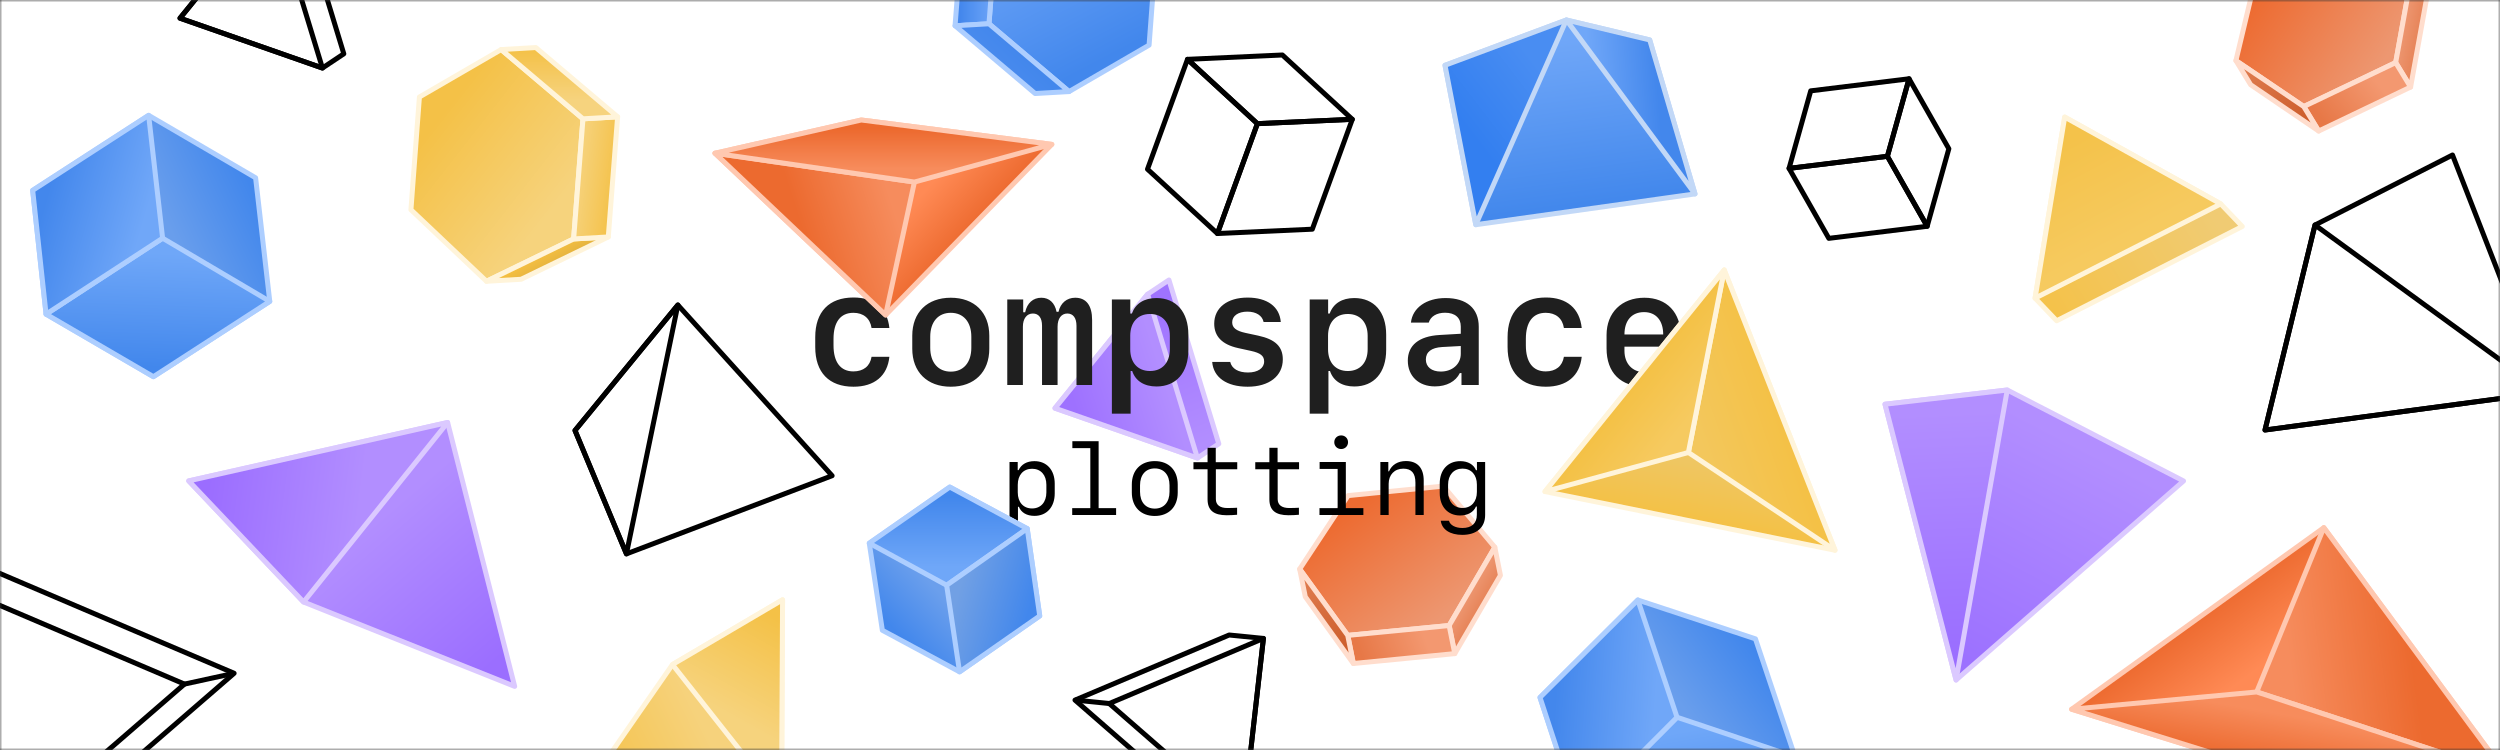 <svg width="500" height="150" viewBox="0 0 500 150" fill="none" xmlns="http://www.w3.org/2000/svg">
<rect x="0" y="0" width="500" height="150" fill="#333333" stroke="none"/>
<mask id="mask0_11_107" style="mask-type:alpha" maskUnits="userSpaceOnUse" x="0" y="0" width="500" height="150">
<rect width="500" height="150" fill="white"/>
</mask>
<g mask="url(#mask0_11_107)">
<rect width="500" height="150" fill="white"/>
<path d="M259.935 113.805L269.547 127.08L289.829 125.107L298.963 109.447L288.658 97.221L269.631 99.119L259.935 113.805Z" fill="url(#paint0_linear_11_107)" stroke="#FFDDCD" stroke-linejoin="round"/>
<path d="M300.084 115.073L290.954 130.723L289.828 125.107L298.963 109.447L300.084 115.073Z" fill="url(#paint1_linear_11_107)" stroke="#FFDDCD" stroke-linejoin="round"/>
<path d="M270.672 132.702L269.547 127.08L289.828 125.107L290.955 130.723L270.672 132.702Z" fill="url(#paint2_linear_11_107)" stroke="#FFDDCD" stroke-linejoin="round"/>
<path d="M259.935 113.805L269.547 127.08L270.672 132.702L261.059 119.356L259.935 113.805Z" fill="url(#paint3_linear_11_107)" stroke="#FFDDCD" stroke-linejoin="round"/>
<path d="M447.181 12.123L460.754 21.31L479.138 12.519L482.365 -5.32L468.501 -13.284L451.27 -4.994L447.181 12.123Z" fill="url(#paint4_linear_11_107)" stroke="#FFDDCD" stroke-linejoin="round"/>
<path d="M485.343 -0.417L482.117 17.412L479.137 12.519L482.365 -5.32L485.343 -0.417Z" fill="url(#paint5_linear_11_107)" stroke="#FFDDCD" stroke-linejoin="round"/>
<path d="M463.734 26.208L460.754 21.31L479.138 12.519L482.117 17.412L463.734 26.208Z" fill="url(#paint6_linear_11_107)" stroke="#FFDDCD" stroke-linejoin="round"/>
<path d="M447.181 12.123L460.754 21.31L463.734 26.208L450.137 16.955L447.181 12.123Z" fill="url(#paint7_linear_11_107)" stroke="#FFDDCD" stroke-linejoin="round"/>
<path d="M243.76 88.76L239.487 91.609L211 81.638L229.517 58.849L233.79 56L243.76 88.76Z" fill="url(#paint8_linear_11_107)" stroke="#DBC9FF" stroke-linejoin="round"/>
<path d="M229.517 58.849L211 81.638L239.487 91.609L229.517 58.849Z" fill="url(#paint9_linear_11_107)" stroke="#DBC9FF" stroke-linejoin="round"/>
<path d="M177.875 65.594H174.312C174.016 63.641 172.656 62.562 170.672 62.562C168.109 62.562 166.703 64.406 166.703 67.766V69.078C166.703 72.438 168.109 74.281 170.672 74.281C172.672 74.281 174 73.25 174.312 71.359H177.875C177.484 75.188 174.875 77.344 170.703 77.344C165.812 77.344 163.047 74.5 163.047 69.406V67.438C163.047 62.359 165.812 59.5 170.703 59.5C174.891 59.5 177.469 61.672 177.875 65.594ZM190.156 77.344C185.438 77.344 182.453 74.406 182.453 69.75V67.141C182.453 62.484 185.438 59.547 190.156 59.547C194.875 59.547 197.859 62.484 197.859 67.141V69.75C197.859 74.406 194.875 77.344 190.156 77.344ZM190.156 62.562C187.625 62.562 186.047 64.391 186.047 67.344V69.547C186.047 72.5 187.625 74.328 190.156 74.328C192.688 74.328 194.266 72.5 194.266 69.547V67.344C194.266 64.391 192.688 62.562 190.156 62.562ZM218.422 64V77H215.297V65.156C215.297 63.594 214.625 62.703 213.469 62.703C212.266 62.703 211.516 63.719 211.516 65.328V77H208.406V65.156C208.406 63.578 207.75 62.703 206.578 62.703C205.359 62.703 204.578 63.719 204.578 65.328V77H201.453V59.891H204.641V62.453H205.031C205.422 60.594 206.625 59.547 208.266 59.547C209.859 59.547 210.953 60.562 211.312 62.359H211.703C212.094 60.609 213.359 59.547 215.031 59.547C217.25 59.547 218.422 61.094 218.422 64ZM231.297 59.609C235.234 59.609 237.672 62.375 237.672 66.922V69.969C237.672 74.531 235.234 77.297 231.297 77.297C228.828 77.297 227.078 76.172 226.438 74.203H226.125V82.734H222.375V59.891H226.062V62.703H226.375C227.094 60.703 228.828 59.609 231.297 59.609ZM230 62.797C227.562 62.797 226.047 64.469 226.047 67.156V69.844C226.047 72.531 227.562 74.203 230 74.203C232.453 74.203 233.969 72.516 233.969 69.844V67.156C233.969 64.469 232.453 62.797 230 62.797ZM242.844 64.734C242.844 61.547 245.469 59.516 249.516 59.516C253.438 59.516 255.922 61.328 256.156 64.406H252.719C252.469 63.125 251.234 62.328 249.469 62.328C247.641 62.328 246.438 63.172 246.438 64.453C246.438 65.547 247.219 66.172 249.078 66.578L251.625 67.125C255.047 67.859 256.562 69.312 256.562 71.875C256.562 75.203 253.828 77.344 249.531 77.344C245.344 77.344 242.688 75.484 242.438 72.391H246.047C246.359 73.734 247.656 74.5 249.594 74.5C251.578 74.5 252.828 73.625 252.828 72.297C252.828 71.172 252.109 70.594 250.156 70.172L247.594 69.609C244.438 68.906 242.844 67.281 242.844 64.734ZM270.859 59.609C274.797 59.609 277.234 62.375 277.234 66.922V69.969C277.234 74.531 274.797 77.297 270.859 77.297C268.391 77.297 266.641 76.172 266 74.203H265.688V82.734H261.938V59.891H265.625V62.703H265.938C266.656 60.703 268.391 59.609 270.859 59.609ZM269.562 62.797C267.125 62.797 265.609 64.469 265.609 67.156V69.844C265.609 72.531 267.125 74.203 269.562 74.203C272.016 74.203 273.531 72.516 273.531 69.844V67.156C273.531 64.469 272.016 62.797 269.562 62.797ZM286.984 77.281C283.734 77.281 281.562 75.219 281.562 72.125C281.562 69.062 283.781 67.25 287.875 67L292.156 66.75V65.312C292.156 63.547 291.016 62.547 289.016 62.547C287.344 62.547 286.125 63.266 285.75 64.516H282.188C282.5 61.562 285.266 59.609 289.109 59.609C293.344 59.609 295.75 61.688 295.75 65.344V77H292.297V74.609H291.969C291.141 76.312 289.312 77.281 286.984 77.281ZM288.156 74.312C290.469 74.312 292.156 72.828 292.156 70.766V69.203L288.422 69.406C286.281 69.531 285.172 70.391 285.172 71.906C285.172 73.391 286.328 74.312 288.156 74.312ZM316.344 65.594H312.781C312.484 63.641 311.125 62.562 309.141 62.562C306.578 62.562 305.172 64.406 305.172 67.766V69.078C305.172 72.438 306.578 74.281 309.141 74.281C311.141 74.281 312.469 73.25 312.781 71.359H316.344C315.953 75.188 313.344 77.344 309.172 77.344C304.281 77.344 301.516 74.5 301.516 69.406V67.438C301.516 62.359 304.281 59.5 309.172 59.5C313.359 59.5 315.938 61.672 316.344 65.594ZM332.688 72.359H336.141C335.734 75.297 332.828 77.344 329 77.344C324.125 77.344 321.312 74.547 321.312 69.672V67C321.312 62.516 324.328 59.547 328.875 59.547C333.375 59.547 336.172 62.5 336.172 67.25V69.328H324.891V70.156C324.891 72.766 326.5 74.453 328.984 74.453C330.875 74.453 332.328 73.625 332.688 72.359ZM328.812 62.422C326.359 62.422 324.891 64.094 324.891 66.891H332.641C332.641 64.109 331.203 62.422 328.812 62.422Z" fill="#1F1F1F"/>
<path d="M206.893 92.228C209.344 92.228 210.945 93.996 210.945 96.721V98.693C210.945 101.408 209.344 103.176 206.893 103.176C205.359 103.176 204.236 102.521 203.777 101.359H203.592V106.574H201.902V92.404H203.543V94.025H203.719C204.275 92.853 205.379 92.228 206.893 92.228ZM206.414 93.752C204.666 93.752 203.553 95.002 203.553 96.955V98.478C203.553 100.441 204.666 101.691 206.414 101.691C208.162 101.691 209.275 100.432 209.275 98.478V96.955C209.275 95.002 208.162 93.752 206.414 93.752ZM223.221 103H214.441V101.623H218.064V89.621H214.471V88.244H219.725V101.623H223.221V103ZM230.955 103.195C228.152 103.195 226.365 101.369 226.365 98.508V96.906C226.365 94.045 228.152 92.219 230.955 92.219C233.758 92.219 235.545 94.045 235.545 96.906V98.508C235.545 101.369 233.758 103.195 230.955 103.195ZM230.955 93.684C229.139 93.684 228.006 94.973 228.006 97.053V98.352C228.006 100.441 229.139 101.721 230.955 101.721C232.771 101.721 233.904 100.441 233.904 98.352V97.053C233.904 94.973 232.771 93.684 230.955 93.684ZM241.512 89.562H243.152V92.434H247.449V93.85H243.172V99.826C243.172 100.979 243.982 101.604 245.477 101.604C246.072 101.604 247.137 101.574 247.42 101.545V102.951C247.156 103 245.867 103.049 245.359 103.049C242.732 103.049 241.512 102.053 241.512 99.846V93.85H238.689V92.434H241.512V89.562ZM253.875 89.562H255.516V92.434H259.812V93.85H255.535V99.826C255.535 100.979 256.346 101.604 257.84 101.604C258.436 101.604 259.5 101.574 259.783 101.545V102.951C259.52 103 258.23 103.049 257.723 103.049C255.096 103.049 253.875 102.053 253.875 99.846V93.85H251.053V92.434H253.875V89.562ZM268.23 89.807C267.449 89.807 266.854 89.221 266.854 88.439C266.854 87.668 267.449 87.082 268.23 87.082C269.012 87.082 269.607 87.668 269.607 88.439C269.607 89.221 269.012 89.807 268.23 89.807ZM272.674 103H263.895V101.623H267.527V93.781H263.924V92.404H269.168V101.623H272.674V103ZM276.072 103V92.404H277.664V94.269H277.801C278.367 92.951 279.578 92.209 281.189 92.209C283.494 92.209 284.744 93.586 284.744 96.125V103H283.084V96.545C283.084 94.631 282.303 93.732 280.652 93.732C278.904 93.732 277.732 94.953 277.732 96.76V103H276.072ZM292.459 106.975C290.008 106.975 288.367 105.9 288.152 104.143H289.793C290.008 105.021 291.072 105.598 292.488 105.598C294.344 105.598 295.369 104.66 295.369 102.961V101.311H295.193C294.725 102.424 293.553 103.098 292.01 103.098C289.559 103.098 287.947 101.33 287.947 98.615V96.711C287.947 93.986 289.568 92.228 292.049 92.228C293.582 92.228 294.744 92.902 295.203 94.045H295.389V92.404H297.029V103C297.029 105.49 295.33 106.975 292.459 106.975ZM289.617 98.381C289.617 100.324 290.75 101.594 292.508 101.594C294.256 101.594 295.379 100.334 295.379 98.381V96.926C295.379 94.973 294.256 93.723 292.508 93.723C290.75 93.723 289.617 94.982 289.617 96.926V98.381Z" fill="black"/>
<path d="M68.76 10.76L64.487 13.609L36 3.638L54.517 -19.151L58.79 -22L68.76 10.76Z" stroke="black" stroke-linejoin="round"/>
<path d="M54.517 -19.151L36 3.638L64.487 13.609L54.517 -19.151Z" stroke="black" stroke-linejoin="round"/>
<path d="M411.33 64.152L407.016 59.636L412.941 23.414L444.145 40.778L448.459 45.294L411.33 64.152Z" fill="url(#paint10_linear_11_107)" stroke="#FFF4DA" stroke-linejoin="round"/>
<path d="M444.145 40.778L412.941 23.414L407.016 59.636L444.145 40.778Z" fill="url(#paint11_linear_11_107)" stroke="#FFF4DA" stroke-linejoin="round"/>
<path d="M344.843 54L309 98.315L367 110.045L344.843 54Z" fill="url(#paint12_linear_11_107)" stroke="#FFF4DA" stroke-linejoin="round"/>
<path d="M367 110.045L337.674 90.494L344.843 54L367 110.045Z" fill="url(#paint13_linear_11_107)" stroke="#FFF4DA" stroke-linejoin="round"/>
<path d="M337.674 90.494L309 98.315L344.843 54L337.674 90.494Z" fill="url(#paint14_linear_11_107)" stroke="#FFF4DA" stroke-linejoin="round"/>
<path d="M401.451 78L377 80.843L391.216 136L436.706 96.196L401.451 78Z" fill="url(#paint15_linear_11_107)" stroke="#DBC9FF" stroke-linejoin="round"/>
<path d="M391.216 136L401.451 78L377 80.843L391.216 136Z" fill="url(#paint16_linear_11_107)" stroke="#DBC9FF" stroke-linejoin="round"/>
<path d="M135.569 61L115 86.094L125.284 110.776L166.421 95.144L135.569 61Z" stroke="black" stroke-linejoin="round"/>
<path d="M135.569 61L125.284 110.776L115 86.094L135.569 61Z" stroke="black" stroke-linejoin="round"/>
<path d="M295.159 44.942L289 13.058L313.275 4L329.942 7.986L339 38.783L295.159 44.942Z" fill="url(#paint17_linear_11_107)" stroke="#C2D8F7" stroke-linejoin="round"/>
<path d="M313.275 4L339 38.783L329.942 7.986L313.275 4Z" fill="url(#paint18_linear_11_107)" stroke="#C2D8F7" stroke-linejoin="round"/>
<path d="M313.275 4L295.159 44.942L289 13.058L313.275 4Z" fill="url(#paint19_linear_11_107)" stroke="#C2D8F7" stroke-linejoin="round"/>
<path d="M509 78.5L453 86L463 45L490.5 31L509 78.5Z" stroke="black" stroke-linejoin="round"/>
<path d="M509 78.5L453 86L463 45L509 78.5Z" stroke="black" stroke-linejoin="round"/>
<path d="M60.713 120.404L37.75 96.177L89.525 84.5L102.934 137.275L60.713 120.404Z" fill="url(#paint20_linear_11_107)" stroke="#DBC9FF" stroke-linejoin="round"/>
<path d="M60.713 120.404L37.75 96.177L89.525 84.5L60.713 120.404Z" fill="url(#paint21_linear_11_107)" stroke="#DBC9FF" stroke-linejoin="round"/>
<path d="M134.491 132.913L156.513 119.959L156.307 160.583L114.639 161.497L134.491 132.913Z" fill="url(#paint22_linear_11_107)" stroke="#FFF4DA" stroke-linejoin="round"/>
<path d="M134.491 132.913L156.513 119.959L156.307 160.583L134.491 132.913Z" fill="url(#paint23_linear_11_107)" stroke="#FFF4DA" stroke-linejoin="round"/>
<path d="M172.25 24L143 30.648L177.125 63L210.364 28.875L172.25 24Z" fill="url(#paint24_linear_11_107)" stroke="#FFC8B0" stroke-linejoin="round"/>
<path d="M182.886 36.409L177.125 63L143 30.648L182.886 36.409Z" fill="url(#paint25_linear_11_107)" stroke="#FFC8B0" stroke-linejoin="round"/>
<path d="M182.886 36.409L143 30.648L172.25 24L210.364 28.875L182.886 36.409Z" fill="url(#paint26_linear_11_107)" stroke="#FFC8B0" stroke-linejoin="round"/>
<path d="M462.193 156.744L501.282 154.83L464.765 105.53L414.327 141.846L462.193 156.744Z" fill="url(#paint27_linear_11_107)" stroke="#FFC8B0" stroke-linejoin="round"/>
<path d="M451.339 138.391L464.765 105.53L501.282 154.83L451.339 138.391Z" fill="url(#paint28_linear_11_107)" stroke="#FFC8B0" stroke-linejoin="round"/>
<path d="M451.339 138.391L501.282 154.83L462.193 156.744L414.327 141.846L451.339 138.391Z" fill="url(#paint29_linear_11_107)" stroke="#FFC8B0" stroke-linejoin="round"/>
<path d="M270.459 23.864L251.479 24.733L243.481 46.707L262.461 45.838L270.459 23.864Z" stroke="black" stroke-linejoin="round"/>
<path d="M256.478 10.998L270.459 23.864L251.479 24.733L237.497 11.867L256.478 10.998Z" stroke="black" stroke-linejoin="round"/>
<path d="M237.497 11.867L251.479 24.733L243.481 46.707L229.499 33.841L237.497 11.867Z" stroke="black" stroke-linejoin="round"/>
<path d="M385.434 45.254L377.477 31.259L357.811 33.674L365.768 47.669L385.434 45.254Z" stroke="black" stroke-linejoin="round"/>
<path d="M389.769 29.75L385.434 45.254L377.477 31.259L381.812 15.755L389.769 29.75Z" stroke="black" stroke-linejoin="round"/>
<path d="M381.812 15.755L377.477 31.259L357.811 33.674L362.146 18.169L381.812 15.755Z" stroke="black" stroke-linejoin="round"/>
<path d="M327.566 120L308 139.496L315.77 163.159L339.363 170.929L359 151.363L351.089 127.77L327.566 120Z" fill="url(#paint30_linear_11_107)" stroke="#ADCEFF" stroke-linejoin="round"/>
<path d="M359 151.363L335.407 143.452L315.77 163.159L339.363 170.929L359 151.363Z" fill="url(#paint31_linear_11_107)" stroke="#ADCEFF" stroke-linejoin="round"/>
<path d="M327.566 120L308 139.496L315.77 163.159L335.407 143.452L327.566 120Z" fill="url(#paint32_linear_11_107)" stroke="#ADCEFF" stroke-linejoin="round"/>
<path d="M29.728 23.068L6.535 38.07L9.216 62.832L30.677 75.337L53.954 60.281L51.12 35.559L29.728 23.068Z" fill="url(#paint33_linear_11_107)" stroke="#ADCEFF" stroke-linejoin="round"/>
<path d="M53.954 60.281L32.521 47.637L9.216 62.832L30.677 75.337L53.954 60.281Z" fill="url(#paint34_linear_11_107)" stroke="#ADCEFF" stroke-linejoin="round"/>
<path d="M29.728 23.068L6.535 38.07L9.216 62.832L32.521 47.637L29.728 23.068Z" fill="url(#paint35_linear_11_107)" stroke="#ADCEFF" stroke-linejoin="round"/>
<path d="M248.574 164L252.685 127.685L245.833 127L215 140.019L241.722 163.315L248.574 164Z" stroke="black" stroke-linejoin="round"/>
<path d="M252.685 127.685L221.852 140.704L248.574 164L252.685 127.685Z" stroke="black" stroke-linejoin="round"/>
<path d="M221.852 140.704L215 140.019" stroke="black" stroke-linejoin="round"/>
<path d="M36.894 136.818L46.823 134.656" stroke="black" stroke-linejoin="round"/>
<path d="M-0.441 169.148L36.894 136.818L-11.23 116.309L-0.441 169.148Z" stroke="black" stroke-linejoin="round"/>
<path d="M-11.23 116.309L-0.441 169.148L9.488 166.985L46.823 134.656L-1.302 114.147L-11.23 116.309Z" stroke="black" stroke-linejoin="round"/>
<path d="M216.686 -27.05L199.621 -18.762L197.794 4.754L213.808 18.314L229.816 9.025L231.477 -13.045L216.686 -27.05Z" fill="url(#paint36_linear_11_107)" stroke="#ADCEFF" stroke-linejoin="round"/>
<path d="M197.794 4.754L191.012 5.145L192.839 -18.371L199.621 -18.762L197.794 4.754Z" fill="url(#paint37_linear_11_107)" stroke="#ADCEFF" stroke-linejoin="round"/>
<path d="M207.026 18.705L213.808 18.314L197.794 4.754L191.012 5.145L207.026 18.705Z" fill="url(#paint38_linear_11_107)" stroke="#ADCEFF" stroke-linejoin="round"/>
<path d="M97.296 56.254L114.728 47.787L116.595 23.764L100.235 9.911L83.882 19.4L82.185 41.947L97.296 56.254Z" fill="url(#paint39_linear_11_107)" stroke="#FFF4DA" stroke-linejoin="round"/>
<path d="M97.296 56.254L114.728 47.787L121.657 47.388L104.224 55.855L97.296 56.254Z" fill="url(#paint40_linear_11_107)" stroke="#FFF4DA" stroke-linejoin="round"/>
<path d="M116.595 23.764L123.524 23.364L121.657 47.388L114.728 47.787L116.595 23.764Z" fill="url(#paint41_linear_11_107)" stroke="#FFF4DA" stroke-linejoin="round"/>
<path d="M107.164 9.512L100.235 9.911L116.595 23.764L123.524 23.364L107.164 9.512Z" fill="url(#paint42_linear_11_107)" stroke="#FFF4DA" stroke-linejoin="round"/>
<path d="M191.912 134.366L207.948 123.181L205.44 105.73L189.949 97.414L173.855 108.64L176.47 126.058L191.912 134.366Z" fill="url(#paint43_linear_11_107)" stroke="#ADCEFF" stroke-linejoin="round"/>
<path d="M173.855 108.64L189.329 117.054L205.44 105.73L189.949 97.414L173.855 108.64Z" fill="url(#paint44_linear_11_107)" stroke="#ADCEFF" stroke-linejoin="round"/>
<path d="M191.912 134.366L207.948 123.181L205.44 105.73L189.329 117.054L191.912 134.366Z" fill="url(#paint45_linear_11_107)" stroke="#ADCEFF" stroke-linejoin="round"/>
</g>
<defs>
<linearGradient id="paint0_linear_11_107" x1="271.74" y1="100.805" x2="288.605" y2="123.291" gradientUnits="userSpaceOnUse">
<stop stop-color="#ED6B31"/>
<stop offset="1" stop-color="#ED9771"/>
</linearGradient>
<linearGradient id="paint1_linear_11_107" x1="293.664" y1="118.794" x2="296.475" y2="120.48" gradientUnits="userSpaceOnUse">
<stop stop-color="#ED9670"/>
<stop offset="1" stop-color="#E7855A"/>
</linearGradient>
<linearGradient id="paint2_linear_11_107" x1="284.67" y1="126.664" x2="272.302" y2="131.161" gradientUnits="userSpaceOnUse">
<stop stop-color="#F39870"/>
<stop offset="1" stop-color="#E77847"/>
</linearGradient>
<linearGradient id="paint3_linear_11_107" x1="259.885" y1="113.833" x2="269.492" y2="129.475" gradientUnits="userSpaceOnUse">
<stop stop-color="#E17F53"/>
<stop offset="1" stop-color="#CD5E2C"/>
</linearGradient>
<linearGradient id="paint4_linear_11_107" x1="453.829" y1="-4.13" x2="477.367" y2="11.232" gradientUnits="userSpaceOnUse">
<stop stop-color="#ED6B31"/>
<stop offset="1" stop-color="#ED9771"/>
</linearGradient>
<linearGradient id="paint5_linear_11_107" x1="480.583" y1="5.276" x2="483.801" y2="5.899" gradientUnits="userSpaceOnUse">
<stop stop-color="#ED9670"/>
<stop offset="1" stop-color="#E7855A"/>
</linearGradient>
<linearGradient id="paint6_linear_11_107" x1="474.823" y1="15.747" x2="464.739" y2="24.203" gradientUnits="userSpaceOnUse">
<stop stop-color="#F39870"/>
<stop offset="1" stop-color="#E77847"/>
</linearGradient>
<linearGradient id="paint7_linear_11_107" x1="447.144" y1="12.167" x2="461.521" y2="23.58" gradientUnits="userSpaceOnUse">
<stop stop-color="#E17F53"/>
<stop offset="1" stop-color="#CD5E2C"/>
</linearGradient>
<linearGradient id="paint8_linear_11_107" x1="231.348" y1="60.451" x2="242.158" y2="88.429" gradientUnits="userSpaceOnUse">
<stop stop-color="#9F73FF"/>
<stop offset="1" stop-color="#B28EFF"/>
</linearGradient>
<linearGradient id="paint9_linear_11_107" x1="232.62" y1="75.076" x2="214.815" y2="80.799" gradientUnits="userSpaceOnUse">
<stop stop-color="#B28EFF"/>
<stop offset="1" stop-color="#9E71FF"/>
</linearGradient>
<linearGradient id="paint10_linear_11_107" x1="442.612" y1="43.309" x2="411.387" y2="62.163" gradientUnits="userSpaceOnUse">
<stop stop-color="#F0CB73"/>
<stop offset="1" stop-color="#F4C24B"/>
</linearGradient>
<linearGradient id="paint11_linear_11_107" x1="425.365" y1="47.921" x2="414.752" y2="27.806" gradientUnits="userSpaceOnUse">
<stop stop-color="#F6CA5F"/>
<stop offset="1" stop-color="#F4C24A"/>
</linearGradient>
<linearGradient id="paint12_linear_11_107" x1="338" y1="92.5" x2="336" y2="103.5" gradientUnits="userSpaceOnUse">
<stop stop-color="#EFC662"/>
<stop offset="1" stop-color="#F4C146"/>
</linearGradient>
<linearGradient id="paint13_linear_11_107" x1="356.5" y1="84" x2="340.5" y2="89.5" gradientUnits="userSpaceOnUse">
<stop stop-color="#F4C146"/>
<stop offset="1" stop-color="#F3C75C"/>
</linearGradient>
<linearGradient id="paint14_linear_11_107" x1="325" y1="79.5" x2="335" y2="87.5" gradientUnits="userSpaceOnUse">
<stop stop-color="#F4C146"/>
<stop offset="1" stop-color="#F6CA60"/>
</linearGradient>
<linearGradient id="paint15_linear_11_107" x1="416" y1="89" x2="393.5" y2="132" gradientUnits="userSpaceOnUse">
<stop stop-color="#B28EFF"/>
<stop offset="1" stop-color="#9C71FF"/>
</linearGradient>
<linearGradient id="paint16_linear_11_107" x1="389" y1="82.5" x2="391" y2="129" gradientUnits="userSpaceOnUse">
<stop stop-color="#B28EFF"/>
<stop offset="1" stop-color="#9B6FFF"/>
</linearGradient>
<linearGradient id="paint17_linear_11_107" x1="314" y1="7.5" x2="318.5" y2="40.5" gradientUnits="userSpaceOnUse">
<stop stop-color="#70A7F8"/>
<stop offset="1" stop-color="#4388EC"/>
</linearGradient>
<linearGradient id="paint18_linear_11_107" x1="318" y1="18" x2="331.5" y2="17" gradientUnits="userSpaceOnUse">
<stop stop-color="#70A7F8"/>
<stop offset="1" stop-color="#4387EC"/>
</linearGradient>
<linearGradient id="paint19_linear_11_107" x1="307" y1="12.5" x2="292" y2="24" gradientUnits="userSpaceOnUse">
<stop stop-color="#498DF2"/>
<stop offset="1" stop-color="#337FF0"/>
</linearGradient>
<linearGradient id="paint20_linear_11_107" x1="75.5" y1="104" x2="99.5" y2="132" gradientUnits="userSpaceOnUse">
<stop stop-color="#B28EFF"/>
<stop offset="1" stop-color="#9B6EFF"/>
</linearGradient>
<linearGradient id="paint21_linear_11_107" x1="72" y1="101.5" x2="41.5" y2="97.5" gradientUnits="userSpaceOnUse">
<stop stop-color="#B28EFF"/>
<stop offset="1" stop-color="#9B6DFF"/>
</linearGradient>
<linearGradient id="paint22_linear_11_107" x1="142" y1="148" x2="120.5" y2="158.5" gradientUnits="userSpaceOnUse">
<stop stop-color="#F6D27C"/>
<stop offset="1" stop-color="#F4C24A"/>
</linearGradient>
<linearGradient id="paint23_linear_11_107" x1="156" y1="124" x2="145.5" y2="143" gradientUnits="userSpaceOnUse">
<stop stop-color="#F4C147"/>
<stop offset="1" stop-color="#F6D37D"/>
</linearGradient>
<linearGradient id="paint24_linear_11_107" x1="184.294" y1="38.912" x2="193.471" y2="47.515" gradientUnits="userSpaceOnUse">
<stop stop-color="#FF8A55"/>
<stop offset="1" stop-color="#EC692E"/>
</linearGradient>
<linearGradient id="paint25_linear_11_107" x1="178.559" y1="41.206" x2="160.779" y2="46.941" gradientUnits="userSpaceOnUse">
<stop stop-color="#F68C5D"/>
<stop offset="1" stop-color="#EC6A2F"/>
</linearGradient>
<linearGradient id="paint26_linear_11_107" x1="172.25" y1="33.75" x2="172.25" y2="25.721" gradientUnits="userSpaceOnUse">
<stop stop-color="#F78C5C"/>
<stop offset="1" stop-color="#EC692E"/>
</linearGradient>
<linearGradient id="paint27_linear_11_107" x1="450.097" y1="134.856" x2="440.255" y2="121.724" gradientUnits="userSpaceOnUse">
<stop stop-color="#FF8A55"/>
<stop offset="1" stop-color="#EC692E"/>
</linearGradient>
<linearGradient id="paint28_linear_11_107" x1="457.986" y1="133.208" x2="482.129" y2="129.867" gradientUnits="userSpaceOnUse">
<stop stop-color="#F68C5D"/>
<stop offset="1" stop-color="#EC6A2F"/>
</linearGradient>
<linearGradient id="paint29_linear_11_107" x1="464.402" y1="144.217" x2="462.583" y2="154.534" gradientUnits="userSpaceOnUse">
<stop stop-color="#F78C5C"/>
<stop offset="1" stop-color="#EC692E"/>
</linearGradient>
<linearGradient id="paint30_linear_11_107" x1="337" y1="142" x2="351.5" y2="131" gradientUnits="userSpaceOnUse">
<stop stop-color="#699EEC"/>
<stop offset="1" stop-color="#4287EC"/>
</linearGradient>
<linearGradient id="paint31_linear_11_107" x1="335.5" y1="146.5" x2="339.5" y2="169" gradientUnits="userSpaceOnUse">
<stop stop-color="#6FA7F8"/>
<stop offset="1" stop-color="#4287EC"/>
</linearGradient>
<linearGradient id="paint32_linear_11_107" x1="331" y1="142" x2="311" y2="140.5" gradientUnits="userSpaceOnUse">
<stop stop-color="#70A7F8"/>
<stop offset="1" stop-color="#4387EC"/>
</linearGradient>
<linearGradient id="paint33_linear_11_107" x1="34.381" y1="46.549" x2="50.851" y2="38.804" gradientUnits="userSpaceOnUse">
<stop stop-color="#699EEC"/>
<stop offset="1" stop-color="#4287EC"/>
</linearGradient>
<linearGradient id="paint34_linear_11_107" x1="31.978" y1="50.639" x2="31.213" y2="73.478" gradientUnits="userSpaceOnUse">
<stop stop-color="#6FA7F8"/>
<stop offset="1" stop-color="#4287EC"/>
</linearGradient>
<linearGradient id="paint35_linear_11_107" x1="28.512" y1="45.301" x2="9.261" y2="39.676" gradientUnits="userSpaceOnUse">
<stop stop-color="#70A7F8"/>
<stop offset="1" stop-color="#4387EC"/>
</linearGradient>
<linearGradient id="paint36_linear_11_107" x1="206.5" y1="-19.5" x2="222.5" y2="11" gradientUnits="userSpaceOnUse">
<stop stop-color="#70A7F9"/>
<stop offset="1" stop-color="#4287EC"/>
</linearGradient>
<linearGradient id="paint37_linear_11_107" x1="199" y1="-7" x2="192" y2="-7" gradientUnits="userSpaceOnUse">
<stop stop-color="#70A7F9"/>
<stop offset="1" stop-color="#4387EC"/>
</linearGradient>
<linearGradient id="paint38_linear_11_107" x1="204" y1="10.5" x2="200" y2="14.5" gradientUnits="userSpaceOnUse">
<stop stop-color="#4387EC"/>
<stop offset="1" stop-color="#498BEE"/>
</linearGradient>
<linearGradient id="paint39_linear_11_107" x1="88" y1="23.5" x2="111" y2="41.5" gradientUnits="userSpaceOnUse">
<stop stop-color="#F4C147"/>
<stop offset="1" stop-color="#F6D37D"/>
</linearGradient>
<linearGradient id="paint40_linear_11_107" x1="111.5" y1="54.5" x2="109" y2="50" gradientUnits="userSpaceOnUse">
<stop stop-color="#DBAC3D"/>
<stop offset="1" stop-color="#F7C142"/>
</linearGradient>
<linearGradient id="paint41_linear_11_107" x1="115" y1="37" x2="123" y2="38" gradientUnits="userSpaceOnUse">
<stop stop-color="#F6D37E"/>
<stop offset="1" stop-color="#F4C148"/>
</linearGradient>
<linearGradient id="paint42_linear_11_107" x1="112" y1="10" x2="112" y2="20" gradientUnits="userSpaceOnUse">
<stop stop-color="#F4C148"/>
<stop offset="1" stop-color="#F6D37E"/>
</linearGradient>
<linearGradient id="paint43_linear_11_107" x1="186.856" y1="117.361" x2="178.356" y2="125.361" gradientUnits="userSpaceOnUse">
<stop stop-color="#6B9FEC"/>
<stop offset="1" stop-color="#4287EC"/>
</linearGradient>
<linearGradient id="paint44_linear_11_107" x1="189.856" y1="99.361" x2="189.856" y2="113.361" gradientUnits="userSpaceOnUse">
<stop stop-color="#4287EC"/>
<stop offset="1" stop-color="#6FA7F8"/>
</linearGradient>
<linearGradient id="paint45_linear_11_107" x1="191.856" y1="117.861" x2="205.856" y2="121.861" gradientUnits="userSpaceOnUse">
<stop stop-color="#71A0E4"/>
<stop offset="1" stop-color="#4287EC"/>
</linearGradient>
</defs>
</svg>
